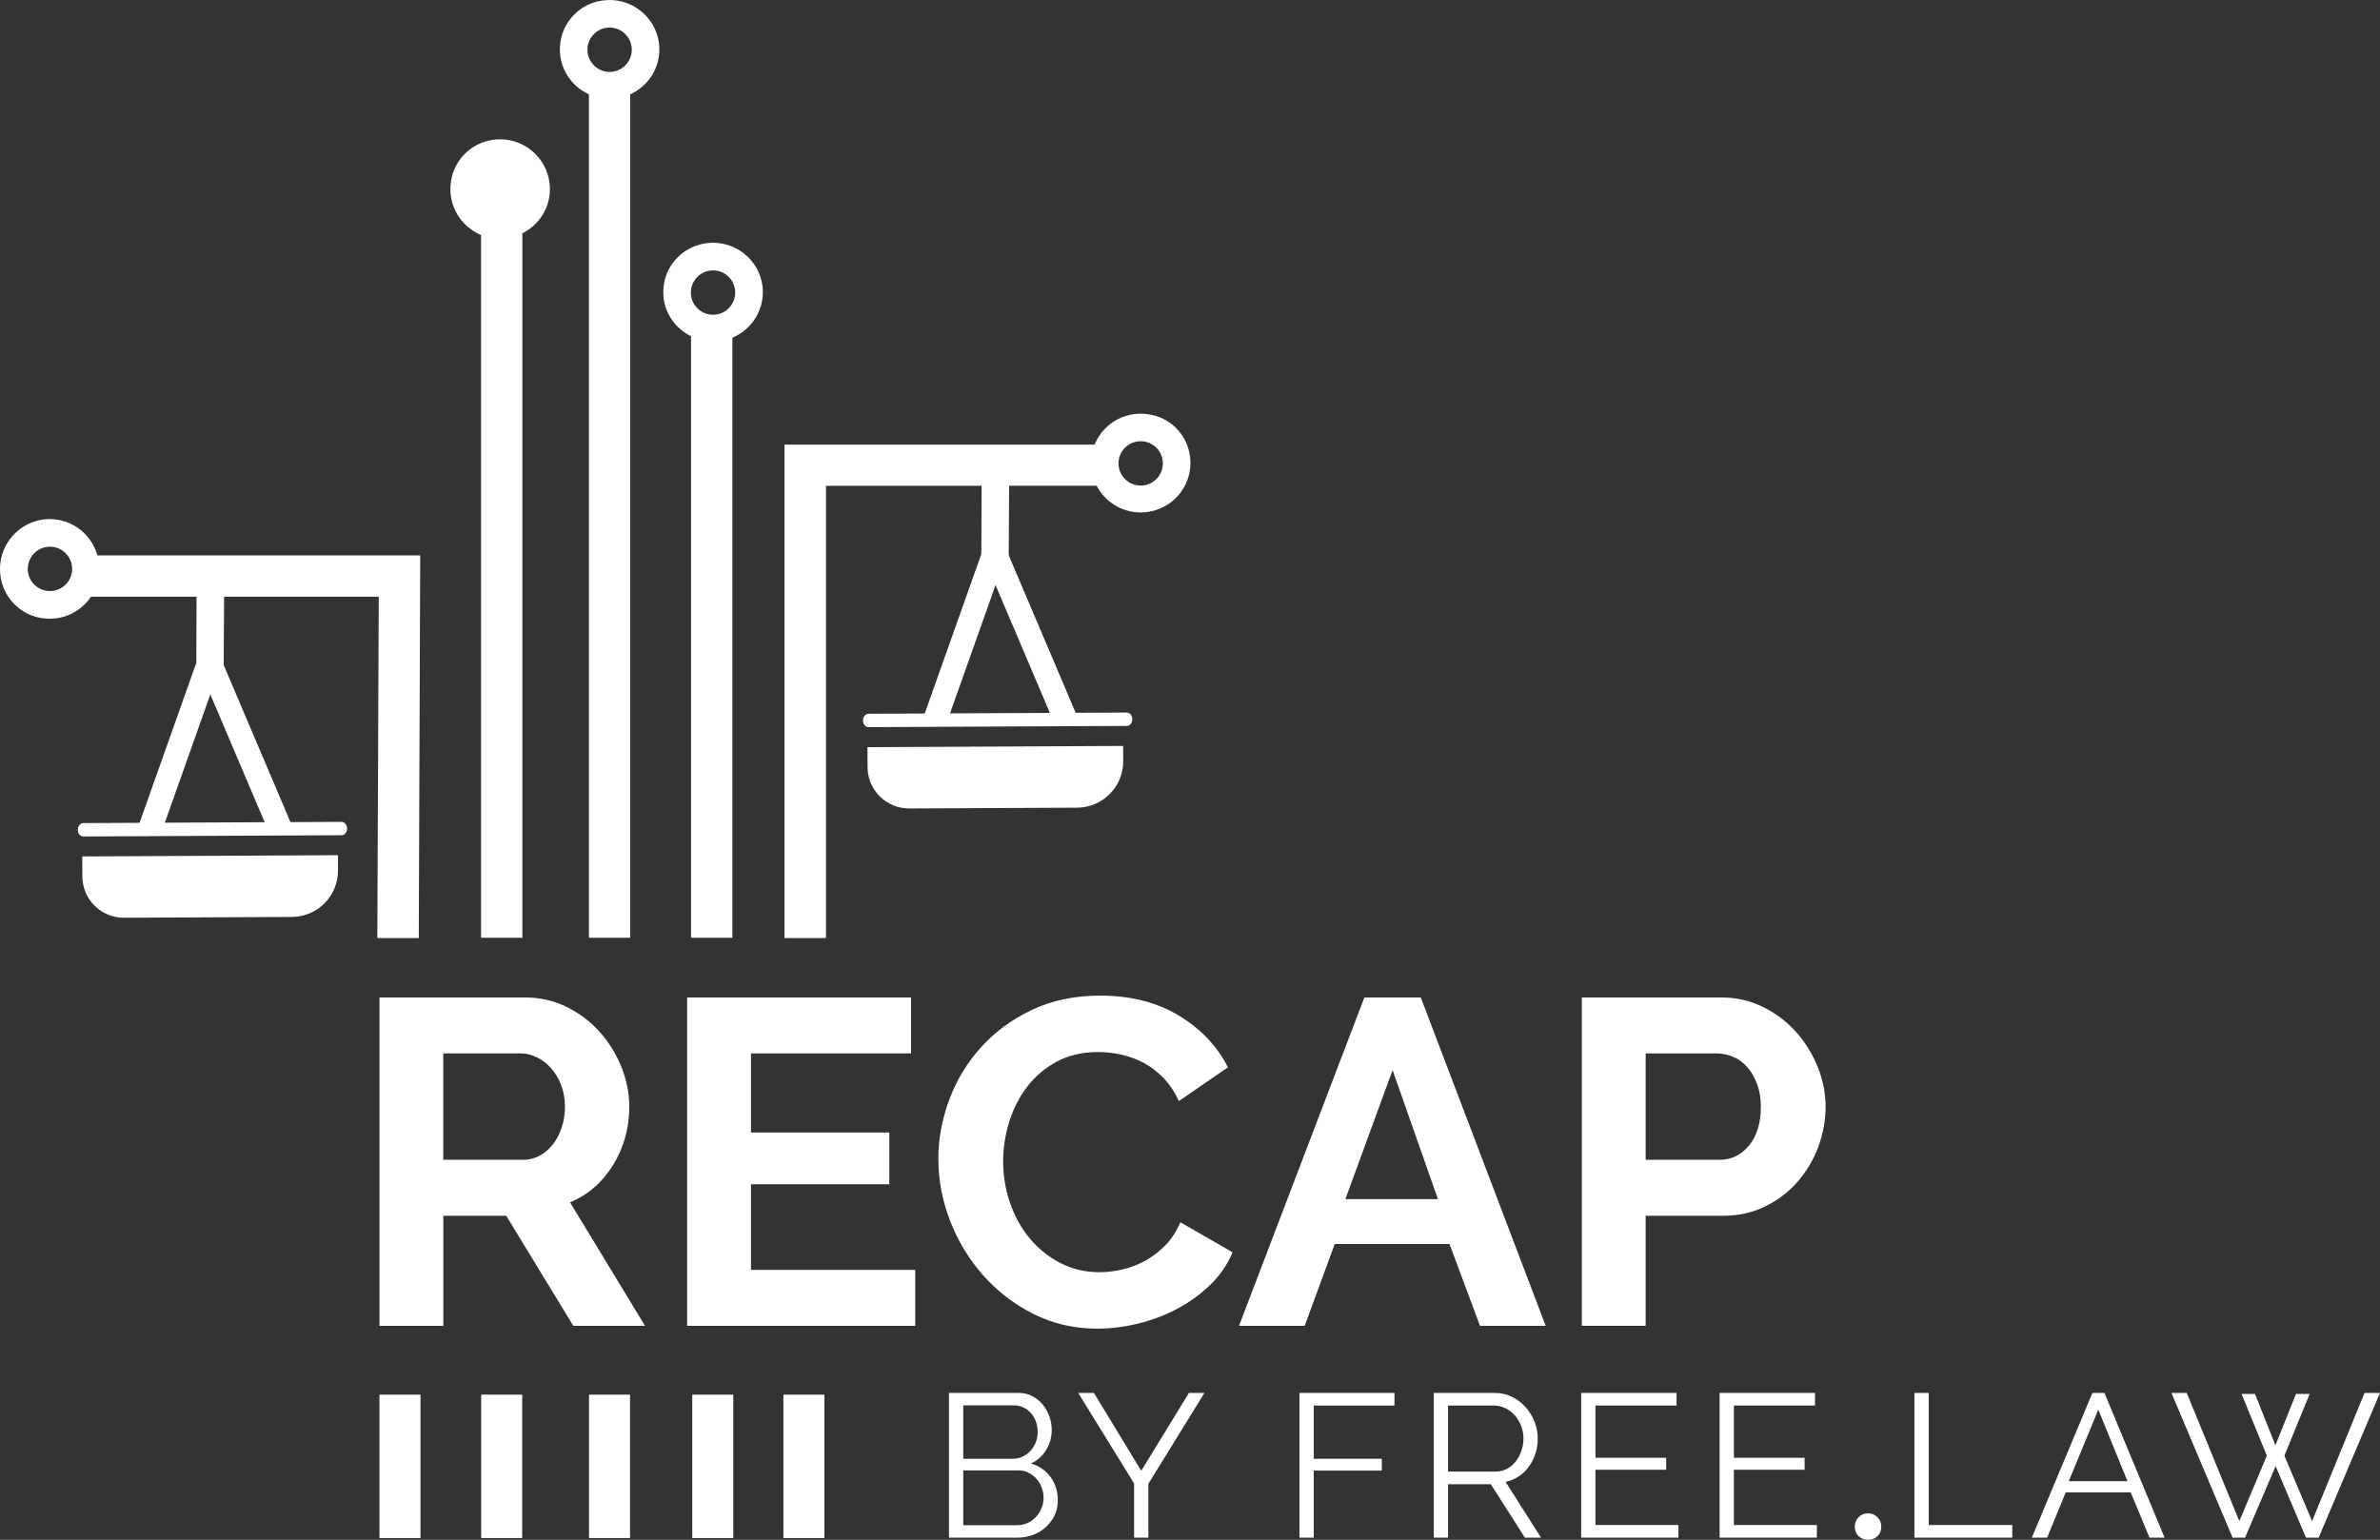 <?xml version="1.0" encoding="UTF-8"?>
<svg id="Layer_1" data-name="Layer 1" xmlns="http://www.w3.org/2000/svg" viewBox="0 0 700.45 453.28">
  <rect x="0" y="0" width="700.45" height="453.28" fill="#333333" stroke="none"/>
  <defs>
    <style>
      .cls-1 {
        stroke: #fff;
        stroke-miterlimit: 10;
        stroke-width: 7px;
      }

      .cls-1, .cls-2 {
        fill: #fff;
      }

      .cls-2 {
        stroke-width: 0px;
      }
    </style>
  </defs>
  <g>
    <g>
      <path class="cls-2" d="M111.69,390.29v-96.67h42.75c4.45,0,8.55.93,12.32,2.79,3.77,1.86,7.01,4.31,9.73,7.35,2.72,3.04,4.85,6.49,6.4,10.35,1.54,3.86,2.31,7.74,2.31,11.64,0,6.26-1.57,11.96-4.7,17.09-3.13,5.13-7.38,8.83-12.73,11.1l22.06,36.35h-21.1l-19.74-32.4h-18.52v32.4h-18.79ZM130.47,341.41h23.55c1.72,0,3.34-.41,4.83-1.22,1.5-.82,2.79-1.93,3.88-3.34,1.09-1.41,1.95-3.06,2.59-4.97.63-1.91.95-3.95.95-6.13s-.36-4.36-1.09-6.26c-.73-1.91-1.7-3.56-2.93-4.97-1.23-1.41-2.63-2.5-4.22-3.27-1.59-.77-3.2-1.16-4.83-1.16h-22.74v31.31Z"/>
      <path class="cls-2" d="M269.35,373.82v16.47h-67.12v-96.67h65.9v16.47h-47.11v23.28h40.71v15.25h-40.71v25.19h48.33Z"/>
    </g>
    <g>
      <path class="cls-2" d="M276.15,341.28c0-5.9,1.07-11.73,3.2-17.5,2.13-5.76,5.24-10.91,9.33-15.45,4.08-4.54,9.08-8.21,14.98-11.03,5.9-2.81,12.62-4.22,20.15-4.22,8.89,0,16.59,1.95,23.08,5.85,6.49,3.9,11.32,8.99,14.5,15.25l-14.43,9.94c-1.27-2.72-2.81-5.01-4.63-6.88-1.82-1.86-3.77-3.34-5.85-4.42-2.09-1.09-4.27-1.88-6.54-2.38-2.27-.5-4.49-.75-6.67-.75-4.72,0-8.83.95-12.32,2.86-3.5,1.91-6.4,4.38-8.71,7.42-2.31,3.04-4.06,6.49-5.24,10.35-1.18,3.86-1.77,7.69-1.77,11.5,0,4.27.68,8.37,2.04,12.32s3.29,7.42,5.79,10.42c2.5,3,5.49,5.4,8.99,7.22,3.49,1.82,7.33,2.72,11.5,2.72,2.18,0,4.45-.27,6.81-.82,2.36-.54,4.61-1.41,6.74-2.59,2.13-1.18,4.11-2.7,5.92-4.56,1.81-1.86,3.27-4.11,4.36-6.74l15.38,8.85c-1.54,3.63-3.74,6.83-6.6,9.6-2.86,2.77-6.08,5.11-9.67,7.01-3.59,1.91-7.42,3.36-11.5,4.36s-8.08,1.5-11.98,1.5c-6.9,0-13.21-1.45-18.92-4.36-5.72-2.9-10.64-6.69-14.77-11.37-4.13-4.67-7.35-9.98-9.67-15.93-2.31-5.94-3.47-12-3.47-18.18Z"/>
      <path class="cls-2" d="M401.54,293.63h16.61l36.76,96.67h-19.33l-8.99-24.1h-33.77l-8.85,24.1h-19.33l36.9-96.67ZM423.19,352.99l-13.34-37.99-13.89,37.99h27.23Z"/>
    </g>
    <path class="cls-2" d="M465.54,390.29v-96.67h40.98c4.45,0,8.55.93,12.32,2.79,3.77,1.86,7.01,4.31,9.74,7.35,2.72,3.04,4.85,6.49,6.4,10.35,1.54,3.86,2.31,7.74,2.31,11.64s-.73,8.06-2.18,11.91c-1.45,3.86-3.5,7.28-6.13,10.28-2.63,3-5.81,5.4-9.53,7.22-3.72,1.82-7.81,2.72-12.25,2.72h-22.87v32.4h-18.79ZM484.33,341.41h21.78c3.45,0,6.33-1.41,8.65-4.22,2.31-2.81,3.47-6.62,3.47-11.44,0-2.45-.36-4.65-1.09-6.6-.73-1.95-1.68-3.61-2.86-4.97-1.18-1.36-2.57-2.38-4.15-3.06-1.59-.68-3.2-1.02-4.83-1.02h-20.97v31.31Z"/>
  </g>
  <g>
    <path class="cls-2" d="M311.33,441.66c0,1.6-.32,3.07-.96,4.41-.64,1.34-1.5,2.5-2.58,3.48-1.08.98-2.34,1.74-3.78,2.28s-2.98.81-4.62.81h-20.1v-42.6h20.52c1.48,0,2.82.32,4.02.96,1.2.64,2.22,1.47,3.06,2.49.84,1.02,1.49,2.18,1.95,3.48.46,1.3.69,2.61.69,3.93,0,2.16-.54,4.13-1.62,5.91-1.08,1.78-2.58,3.11-4.5,3.99,2.44.72,4.37,2.06,5.79,4.02,1.42,1.96,2.13,4.24,2.13,6.84ZM283.49,413.7v15.72h14.64c1.04,0,2.01-.22,2.91-.66.9-.44,1.67-1.02,2.31-1.74.64-.72,1.14-1.55,1.5-2.49.36-.94.54-1.93.54-2.97s-.17-2.1-.51-3.06c-.34-.96-.82-1.79-1.44-2.49-.62-.7-1.35-1.26-2.19-1.68-.84-.42-1.76-.63-2.76-.63h-15ZM307.13,440.94c0-1.04-.18-2.05-.54-3.03-.36-.98-.87-1.84-1.53-2.58-.66-.74-1.44-1.34-2.34-1.8-.9-.46-1.87-.69-2.91-.69h-16.32v16.14h15.9c1.08,0,2.09-.22,3.03-.66.94-.44,1.76-1.03,2.46-1.77.7-.74,1.25-1.6,1.65-2.58.4-.98.6-1.99.6-3.03Z"/>
    <path class="cls-2" d="M321.95,410.04l13.92,22.92,14.04-22.92h4.56l-16.5,26.76v15.84h-4.2v-15.96l-16.44-26.64h4.62Z"/>
  </g>
  <g>
    <path class="cls-2" d="M382.44,452.64v-42.6h27.96v3.72h-23.76v15.66h20.04v3.48h-20.04v19.74h-4.2Z"/>
    <path class="cls-2" d="M421.97,452.64v-42.6h18c1.84,0,3.53.39,5.07,1.17,1.54.78,2.87,1.8,3.99,3.06,1.12,1.26,1.99,2.69,2.61,4.29.62,1.6.93,3.22.93,4.86s-.23,3.05-.69,4.47c-.46,1.42-1.1,2.7-1.92,3.84-.82,1.14-1.81,2.1-2.97,2.88-1.16.78-2.46,1.31-3.9,1.59l10.44,16.44h-4.74l-10.02-15.72h-12.6v15.72h-4.2ZM426.17,433.2h13.92c1.24,0,2.37-.27,3.39-.81,1.02-.54,1.89-1.27,2.61-2.19.72-.92,1.28-1.96,1.68-3.12.4-1.16.6-2.38.6-3.66s-.23-2.51-.69-3.69c-.46-1.18-1.08-2.21-1.86-3.09-.78-.88-1.7-1.58-2.76-2.1s-2.17-.78-3.33-.78h-13.56v19.44Z"/>
    <path class="cls-2" d="M493.97,448.92v3.72h-28.62v-42.6h28.08v3.72h-23.88v15.36h20.82v3.54h-20.82v16.26h24.42Z"/>
    <path class="cls-2" d="M534.71,448.92v3.72h-28.62v-42.6h28.08v3.72h-23.88v15.36h20.82v3.54h-20.82v16.26h24.42Z"/>
  </g>
  <path class="cls-2" d="M549.83,453.28c-1.07,0-1.99-.34-2.77-1.04-.78-.69-1.17-1.66-1.17-2.9,0-1.05.37-1.96,1.11-2.72.74-.76,1.66-1.14,2.74-1.14s2.01.38,2.78,1.13c.77.75,1.15,1.66,1.15,2.73,0,1.23-.38,2.19-1.15,2.89-.77.7-1.67,1.05-2.7,1.05Z"/>
  <g>
    <path class="cls-2" d="M563.43,452.64v-42.6h4.2v38.88h24.6v3.72h-28.8Z"/>
    <path class="cls-2" d="M615.81,410.04h3.54l17.7,42.6h-4.44l-5.52-13.32h-19.14l-5.46,13.32h-4.5l17.82-42.6ZM626.13,436.02l-8.58-21.06-8.7,21.06h17.28Z"/>
  </g>
  <path class="cls-2" d="M659.71,410.34h3.96l6,15.12,6.06-15.12h4.02l-7.44,18.18,8.16,19.26,15.42-37.74h4.56l-18.06,42.6h-3.72l-8.94-21.06-9,21.06h-3.66l-18-42.6h4.5l15.48,37.74,8.1-19.26-7.44-18.18Z"/>
  <g>
    <path class="cls-2" d="M143.58,41.46c-5.01,1.2-9.15,5.19-10.49,10.2-2.07,7.73,2.07,14.85,8.49,17.53v206.86h12.16V68.68c4.79-2.4,8.1-7.3,8.1-13,0-9.26-8.6-16.55-18.26-14.23Z"/>
    <path class="cls-2" d="M175.93.4c-5.3,1.23-9.58,5.52-10.78,10.83-1.63,7.22,2.18,13.79,8.17,16.54v248.28h12.16V27.77c5.05-2.27,8.57-7.33,8.57-13.21,0-9.13-8.53-16.35-18.11-14.15ZM179.41,21.17c-3.6,0-6.53-2.93-6.53-6.53s2.93-6.53,6.53-6.53,6.53,2.93,6.53,6.53-2.93,6.53-6.53,6.53Z"/>
    <path class="cls-2" d="M206.35,71.88c-5.26,1.23-9.55,5.48-10.74,10.74-1.67,7.1,2,13.52,7.77,16.36v177.07h12.16V99.41c5.26-2.2,8.97-7.39,8.97-13.41,0-9.15-8.57-16.33-18.15-14.13ZM209.85,92.65c-3.6,0-6.53-2.93-6.53-6.53s2.93-6.53,6.53-6.53,6.53,2.93,6.53,6.53-2.93,6.53-6.53,6.53Z"/>
    <path class="cls-2" d="M349.92,132.72c-1.2-5.01-5.23-9.12-10.24-10.42-7.77-2.06-14.92,2.13-17.53,8.58h-91.26v145.26h12.2v-133.14h45.81l-.11,25.19,8.06-.22.14-24.98h25.77c2.43,4.65,7.3,7.86,12.96,7.86,9.22,0,16.52-8.55,14.19-18.14ZM335.71,142.94c-3.6,0-6.53-2.93-6.53-6.53s2.93-6.53,6.53-6.53,6.53,2.93,6.53,6.53-2.93,6.53-6.53,6.53Z"/>
    <g>
      <line class="cls-1" x1="62.26" y1="196.3" x2="82.26" y2="243.36"/>
      <line class="cls-1" x1="60.99" y1="196.52" x2="43.9" y2="244.71"/>
      <path class="cls-2" d="M24.26,251.92h75.26v4.47c0,7.53-6.11,13.64-13.64,13.64h-49.41c-6.73,0-12.2-5.47-12.2-12.2v-5.91h0Z" transform="translate(-1.25 .3) rotate(-.27)"/>
      <path class="cls-2" d="M100.53,245.87l-75.99.36c-.9,0-1.63-.85-1.64-1.92v-.09c0-1.06.72-1.93,1.62-1.93l75.99-.36c.9,0,1.63.85,1.64,1.92v.09c0,1.06-.72,1.93-1.62,1.93Z"/>
    </g>
    <g>
      <line class="cls-1" x1="293.35" y1="164.12" x2="313.35" y2="211.17"/>
      <line class="cls-1" x1="292.08" y1="164.33" x2="274.99" y2="212.52"/>
      <path class="cls-2" d="M255.35,219.73h75.26v4.47c0,7.53-6.11,13.64-13.64,13.64h-49.41c-6.73,0-12.2-5.47-12.2-12.2v-5.91h0Z" transform="translate(-1.09 1.41) rotate(-.27)"/>
      <path class="cls-2" d="M331.62,213.69l-75.99.36c-.9,0-1.63-.85-1.64-1.92v-.09c0-1.06.72-1.93,1.62-1.93l75.99-.36c.9,0,1.63.85,1.64,1.92v.09c0,1.06-.72,1.93-1.62,1.93Z"/>
    </g>
    <path class="cls-2" d="M28.67,163.48c-1.74-6.13-7.33-10.67-14.01-10.67-9.26,0-16.52,8.64-14.23,18.26,1.23,5.05,5.19,9.18,10.2,10.53,6.64,1.78,12.85-1.02,16.15-5.95h31.07l-.11,26.8,8.06-.22.15-26.58h45.52l-.42,100.49h12.2l.42-112.65H28.67ZM14.7,173.99c-3.61,0-6.53-2.92-6.53-6.53s2.93-6.53,6.53-6.53,6.53,2.92,6.53,6.53-2.92,6.53-6.53,6.53Z"/>
    <rect class="cls-2" x="141.62" y="410.54" width="12.07" height="42.21"/>
    <rect class="cls-2" x="111.68" y="410.54" width="12.07" height="42.21"/>
    <rect class="cls-2" x="173.35" y="410.54" width="12.07" height="42.21"/>
    <rect class="cls-2" x="203.74" y="410.54" width="12.07" height="42.21"/>
    <rect class="cls-2" x="230.56" y="410.54" width="12.07" height="42.21"/>
  </g>
</svg>
